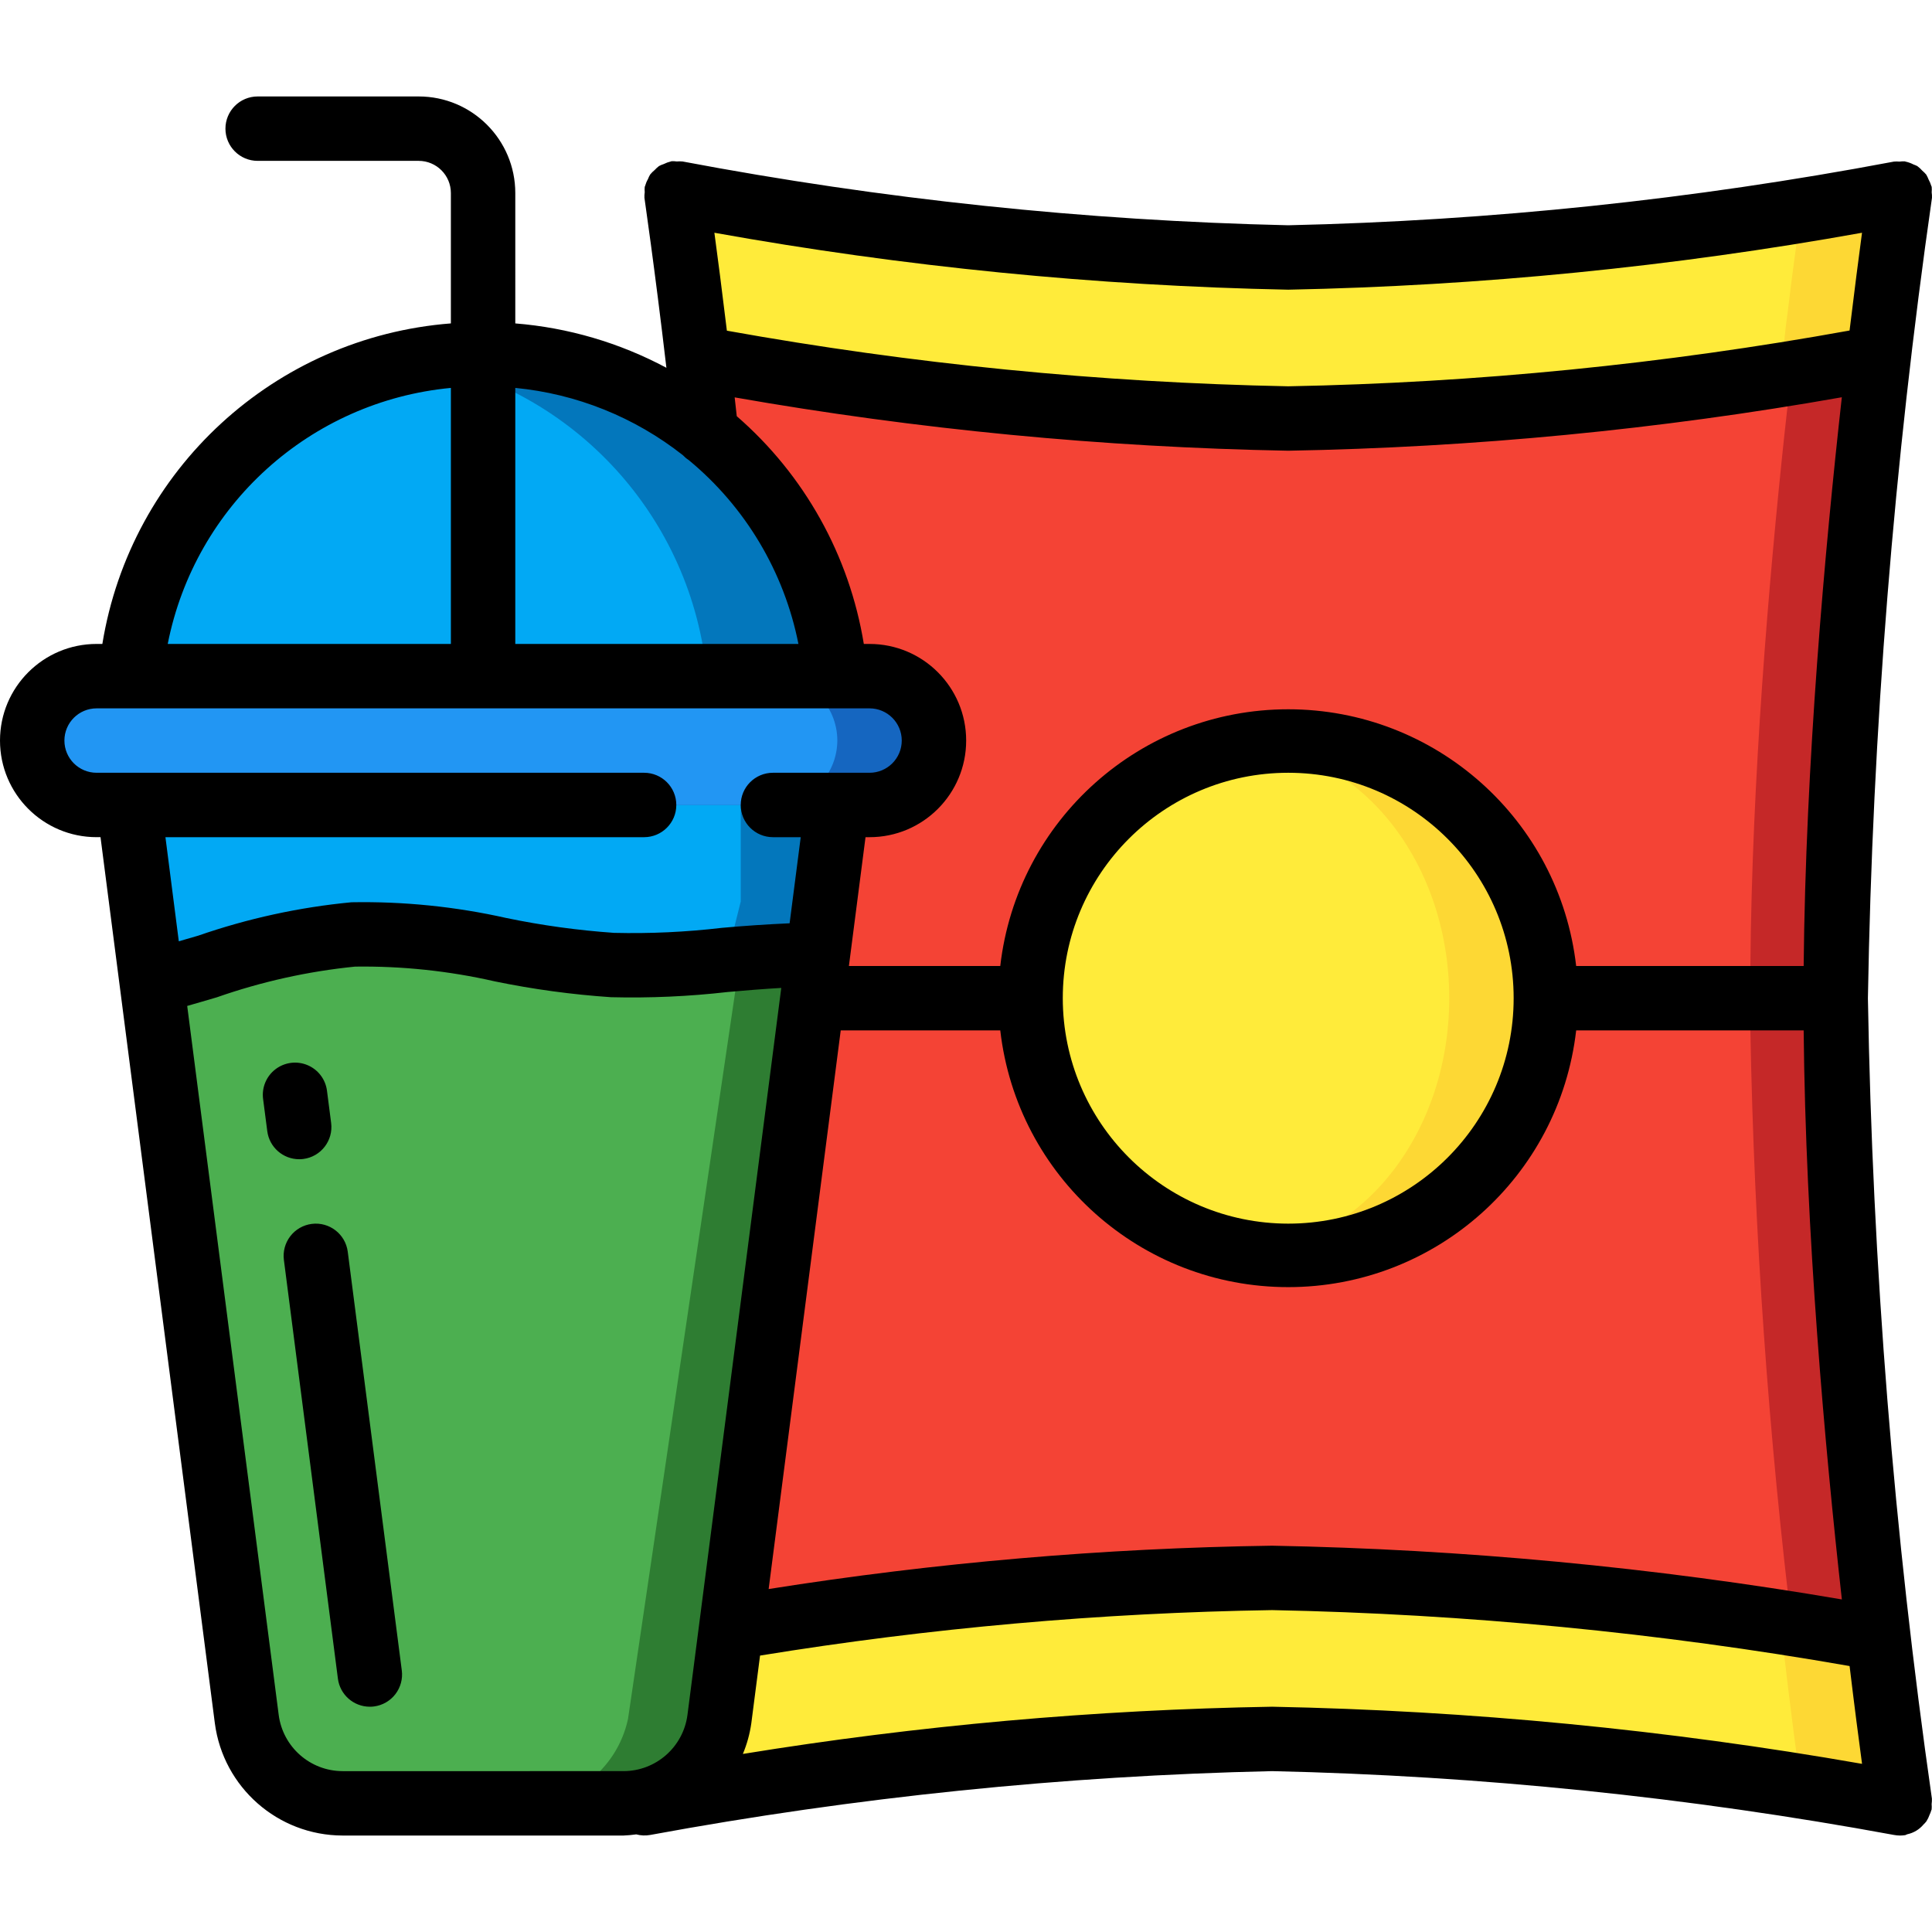 <?xml version="1.0" encoding="iso-8859-1"?>
<!-- Generator: Adobe Illustrator 19.0.0, SVG Export Plug-In . SVG Version: 6.00 Build 0)  -->
<svg version="1.1" id="Capa_1" xmlns="http://www.w3.org/2000/svg" xmlns:xlink="http://www.w3.org/1999/xlink" x="0px" y="0px"
	 viewBox="0 0 511.914 511.914" style="enable-background:new 0 0 511.914 511.914;" xml:space="preserve">
<g>
	<g transform="translate(1 3)">
		<path style="fill:#C52828;" d="M485.485,270.023c0.999,53.863,4.787,107.638,11.349,161.109l-22.699-0.256l-281.344-2.645
			l-8.448-0.939c4.608-40.277,10.325-100.523,10.837-157.269c0.085-2.901,0.085-5.717,0.085-8.533s0-5.717-0.085-8.533
			c-0.427-49.579-4.864-101.803-9.045-141.056c-0.768-7.083-1.536-13.739-2.304-19.968l290.304-0.085h22.699
			c-0.768,6.229-1.536,12.885-2.304,20.053c-4.181,39.253-8.619,91.477-9.045,141.056c-0.085,2.816-0.085,5.717-0.085,8.533
			S485.4,267.122,485.485,270.023z"/>
		<path style="fill:#F44335;" d="M462.787,270.023c1.001,53.778,4.789,107.468,11.349,160.853l-281.344-2.645l-8.448-0.939
			c4.608-40.277,10.325-100.523,10.837-157.269c0.085-2.901,0.085-5.717,0.085-8.533s0-5.717-0.085-8.533
			c-0.427-49.579-4.864-101.803-9.045-141.056c-0.768-7.083-1.536-13.739-2.304-19.968l290.304-0.085
			c-0.768,6.229-1.536,12.885-2.304,20.053c-4.181,39.253-8.619,91.477-9.045,141.056c-0.085,2.816-0.085,5.717-0.085,8.533
			S462.701,267.122,462.787,270.023z"/>
		<g>
			<path style="fill:#FDD834;" d="M408.6,261.49c0,37.703-30.564,68.267-68.267,68.267c-4.294-0.005-8.579-0.405-12.8-1.195
				c-32.225-6.109-55.551-34.273-55.551-67.072s23.326-60.963,55.551-67.072c4.221-0.79,8.506-1.19,12.8-1.195
				C378.036,193.223,408.6,223.787,408.6,261.49z"/>
			<path style="fill:#FDD834;" d="M502.467,474.823c0,0-9.984-1.963-26.283-4.523c-46.34-7.572-93.169-11.764-140.117-12.544
				c-4.437,0-8.96,0.085-13.483,0.171c-48.368,1.79-96.554,6.922-144.213,15.36c0.171-0.939,0.341-2.389,0.597-4.267
				c1.109-7.595,3.072-22.357,5.376-41.728l8.448,0.939c42.992-7.147,86.406-11.48,129.963-12.971h0.171
				c4.437-0.085,8.789-0.171,13.141-0.171c53.929,1.097,107.686,6.461,160.768,16.043
				C499.907,457.842,502.467,474.823,502.467,474.823z"/>
			<path style="fill:#FDD834;" d="M502.467,48.157c0,0-0.768,4.949-1.877,13.653c-0.256,1.792-0.512,3.669-0.768,5.632
				c-0.427,3.072-0.853,6.485-1.28,10.155c-0.085,0.853-0.256,1.792-0.341,2.731c-0.256,1.792-0.512,3.669-0.683,5.632
				c-0.171,1.963-0.427,3.925-0.683,5.888c-51.642,9.607-103.984,14.973-156.501,16.043c-4.011,0-8.021-0.085-12.117-0.171h-1.365
				c-47.955-1.913-95.717-7.188-142.933-15.787h-0.085c-0.171-2.048-0.427-4.011-0.683-5.973c-0.256-1.963-0.427-3.84-0.683-5.632
				c-0.066-0.916-0.18-1.827-0.341-2.731c-0.427-3.669-0.853-7.083-1.28-10.155c-0.256-1.963-0.512-3.925-0.768-5.632
				c-0.512-3.755-0.853-6.827-1.195-9.045c-0.427-2.987-0.683-4.608-0.683-4.608c48.789,9.22,98.186,14.867,147.797,16.896h3.072
				c3.755,0.171,7.509,0.171,11.264,0.171c45.53-0.776,90.939-4.94,135.851-12.459C492.397,50.119,502.467,48.157,502.467,48.157z"
				/>
		</g>
		<g>
			<ellipse style="fill:#FFEB3A;" cx="327.533" cy="261.49" rx="55.467" ry="67.072"/>
			<path style="fill:#FFEB3A;" d="M476.867,474.823c-50.948-9.379-102.513-15.026-154.283-16.896
				c-4.096-0.085-8.107-0.171-12.117-0.171c-44.042,0.672-87.983,4.436-131.499,11.264c1.109-7.595,3.072-22.357,5.376-41.728
				l8.448,0.939c42.992-7.147,86.406-11.48,129.963-12.971h0.171c49.746,1.823,99.304,7.126,148.309,15.872
				c2.133,18.603,4.011,32.512,4.949,39.168C476.611,473.287,476.867,474.823,476.867,474.823z"/>
			<path style="fill:#FFEB3A;" d="M476.867,48.157c0,0-0.256,1.621-0.683,4.608c-0.341,2.219-0.683,5.291-1.195,9.045
				c-0.256,1.792-0.512,3.669-0.768,5.632c-0.427,3.072-0.853,6.485-1.28,10.155c-0.085,0.853-0.256,1.792-0.341,2.731
				c-0.256,1.792-0.512,3.669-0.683,5.632c-0.171,1.963-0.427,3.925-0.683,5.888c-47.234,8.693-95.028,13.997-143.019,15.872h-1.365
				c-47.955-1.913-95.717-7.188-142.933-15.787h-0.085c-0.171-2.048-0.427-4.011-0.683-5.973c-0.256-1.963-0.427-3.84-0.683-5.632
				c-0.066-0.916-0.18-1.827-0.341-2.731c-0.427-3.669-0.853-7.083-1.28-10.155c-0.256-1.963-0.512-3.925-0.768-5.632
				c-0.512-3.755-0.853-6.827-1.195-9.045c44.912,7.518,90.321,11.683,135.851,12.459c3.755,0,7.509,0,11.264-0.171h3.072
				C378.681,63.023,428.077,57.376,476.867,48.157z"/>
		</g>
		<polygon style="fill:#0377BC;" points="220.867,193.223 220.867,210.29 215.747,249.885 212.333,270.023 41.923,278.557 
			41.667,276.85 39.192,257.394 33.133,210.29 33.133,193.223 		"/>
		<path style="fill:#2E7D32;" d="M215.747,249.885l-26.112,202.581c-1.666,12.777-12.544,22.341-25.429,22.357H89.795
			c-12.886-0.016-23.764-9.58-25.429-22.357L41.923,278.557l-2.731-21.163c13.227-3.499,26.368-8.363,39.68-11.008
			c4.537-0.89,9.126-1.489,13.739-1.792c18.688-1.024,37.461,4.352,56.149,6.912c4.159,0.609,8.345,1.008,12.544,1.195
			c4.635,0.241,9.281,0.184,13.909-0.171C188.696,251.847,202.349,249.799,215.747,249.885z"/>
		<path style="fill:#4CAF50;" d="M195.267,249.885l-0.393,2.645L165.4,452.466c-2.918,13.582-15.249,23.048-29.124,22.357H97.133
			c-13.869,0.682-26.19-8.782-29.107-22.357L42.315,278.557l-3.123-21.163c15.138-3.499,30.182-8.363,45.414-11.008
			c15.996,2.943,32.135,5.05,48.35,6.315c10.562,0.239,21.128-0.16,31.642-1.195C174.855,250.738,185.112,249.885,195.267,249.885z"
			/>
		<path style="fill:#0377BC;" d="M220.867,193.223H33.133l0.427-17.067c3.808-41.889,35.016-76.131,76.373-83.797
			c2.816-0.512,5.632-0.853,8.533-1.109h17.067c45.105,4.059,80.848,39.802,84.907,84.907L220.867,193.223z"/>
		<g>
			<polygon style="fill:#02A9F4;" points="195.267,193.223 195.267,205.418 195.267,235.89 191.666,250.277 42.145,252.957 
				39.525,239.056 33.133,205.418 33.133,193.223 			"/>
			<path style="fill:#02A9F4;" d="M186.733,193.223h-153.6l0.427-17.067c3.808-41.889,35.016-76.131,76.373-83.797
				c41.357,7.666,72.566,41.908,76.373,83.797L186.733,193.223z"/>
		</g>
		<path style="fill:#1566C0;" d="M246.467,193.223c-0.07,9.397-7.67,16.997-17.067,17.067H24.6
			c-9.414-0.028-17.039-7.653-17.067-17.067c-0.024-4.528,1.793-8.871,5.035-12.032c3.161-3.241,7.504-5.059,12.032-5.035h204.8
			C238.814,176.185,246.439,183.809,246.467,193.223z"/>
		<path style="fill:#2296F3;" d="M220.867,193.223c-0.07,9.397-7.67,16.997-17.067,17.067H24.6
			c-9.414-0.028-17.039-7.653-17.067-17.067c-0.024-4.528,1.793-8.871,5.035-12.032c3.161-3.241,7.504-5.059,12.032-5.035h179.2
			C213.214,176.185,220.839,183.809,220.867,193.223z"/>
	</g>
	<g>
		<path d="M80.375,307.089c4.672-0.607,7.969-4.885,7.364-9.557l-1.101-8.533c-0.39-3.024-2.364-5.611-5.178-6.785
			c-2.814-1.174-6.041-0.758-8.465,1.092c-2.424,1.85-3.677,4.853-3.287,7.877l1.109,8.533c0.548,4.25,4.163,7.433,8.448,7.441
			C79.637,307.159,80.008,307.136,80.375,307.089z"/>
		<path d="M82.594,324.292c-2.245,0.289-4.284,1.459-5.666,3.251c-1.383,1.792-1.997,4.061-1.706,6.306l14.31,110.933
			c0.548,4.25,4.163,7.433,8.448,7.441c0.371,0.003,0.742-0.02,1.109-0.068c2.245-0.289,4.284-1.459,5.666-3.251
			c1.383-1.792,1.997-4.061,1.706-6.306L92.143,331.664C91.541,326.993,87.266,323.692,82.594,324.292z"/>
		<path d="M511.829,50.969c0.043-0.485,0.043-0.974,0-1.459c0-0.085-0.077-0.145-0.094-0.222c-0.173-0.594-0.414-1.167-0.717-1.707
			c-0.172-0.455-0.384-0.895-0.631-1.314c-0.309-0.373-0.651-0.715-1.024-1.024c-0.403-0.46-0.855-0.875-1.348-1.237
			c-0.326-0.165-0.662-0.307-1.007-0.427c-0.666-0.346-1.374-0.601-2.108-0.759c-0.068,0-0.111-0.06-0.179-0.068
			c-0.473-0.02-0.947,0.003-1.417,0.068c-0.497-0.047-0.997-0.047-1.493,0l-0.452,0.085
			c-52.793,9.962-106.314,15.576-160.026,16.785c-53.868-1.236-107.543-6.889-160.486-16.905c-0.502-0.047-1.008-0.047-1.51,0
			c-0.461-0.065-0.926-0.088-1.391-0.068c-0.077,0-0.128,0.06-0.205,0.068c-0.641,0.152-1.263,0.378-1.852,0.674
			c-0.439,0.142-0.864,0.322-1.271,0.538c-0.408,0.31-0.788,0.655-1.135,1.033c-0.448,0.363-0.857,0.772-1.22,1.22
			c-0.227,0.387-0.421,0.792-0.58,1.212c-0.328,0.575-0.583,1.188-0.759,1.826c0,0.077-0.077,0.137-0.094,0.222
			c-0.043,0.471-0.043,0.945,0,1.417c-0.073,0.491-0.098,0.989-0.077,1.485c0,0.213,2.645,17.92,5.82,45.039
			c-12.396-6.629-26.026-10.632-40.038-11.759V51.157c0-14.138-11.462-25.6-25.6-25.6H68.267c-4.713,0-8.533,3.821-8.533,8.533
			s3.821,8.533,8.533,8.533h42.667c4.713,0,8.533,3.821,8.533,8.533v34.534c-46.682,3.634-84.828,38.716-92.348,84.932H25.6
			c-14.138,0-25.6,11.462-25.6,25.6c0,14.138,11.462,25.6,25.6,25.6h1.033l30.293,234.769c2.229,17.004,16.703,29.73,33.852,29.764
			h74.445c1.125-0.046,2.247-0.149,3.362-0.307c1.205,0.325,2.467,0.378,3.695,0.154c54.39-10.025,109.495-15.68,164.787-16.913
			c55.292,1.233,110.397,6.888,164.787,16.913c0.532,0.099,1.072,0.151,1.613,0.154c0.414-0.006,0.827-0.037,1.237-0.094
			c0.247,0,0.435-0.188,0.674-0.247c1.667-0.356,3.168-1.257,4.267-2.56c0.28-0.264,0.54-0.55,0.777-0.853
			c0.353-0.547,0.639-1.135,0.853-1.749c0.179-0.364,0.324-0.744,0.435-1.135c0-0.094,0.085-0.162,0.102-0.256
			c0.043-0.483,0.043-0.968,0-1.451c0.068-0.472,0.094-0.949,0.077-1.425c-10.085-70.274-15.748-141.112-16.956-212.096
			c1.215-70.976,6.884-141.805,16.973-212.07C511.928,51.935,511.902,51.449,511.829,50.969z M222.763,273.023h42.274
			c4.46,38.763,37.278,68.021,76.297,68.021s71.836-29.258,76.297-68.021h60.279c0.512,53.513,5.615,110.362,10.121,150.775
			c-49.891-8.538-100.356-13.299-150.963-14.242c-44.684,0.647-89.265,4.485-133.402,11.486L222.763,273.023z M281.6,264.49
			c0-32.99,26.744-59.733,59.733-59.733s59.733,26.744,59.733,59.733s-26.744,59.733-59.733,59.733
			C308.359,324.186,281.638,297.464,281.6,264.49z M477.909,255.957H417.63c-4.46-38.763-37.278-68.021-76.297-68.021
			s-71.836,29.258-76.297,68.021H224.93l4.403-34.133h1.067c14.139,0,25.6-11.462,25.6-25.6c0-14.139-11.461-25.6-25.6-25.6h-1.519
			c-3.821-23.433-15.733-44.786-33.664-60.348c-0.188-1.707-0.373-3.368-0.555-4.983c48.451,8.498,97.489,13.223,146.671,14.131
			c49.192-0.872,98.239-5.608,146.688-14.165C483.516,145.663,478.421,202.478,477.909,255.957z M493.372,61.67
			c-0.853,6.417-2.014,15.266-3.302,25.907c-49.104,8.897-98.842,13.839-148.736,14.78c-49.89-0.98-99.624-5.908-148.736-14.737
			c-1.289-10.684-2.441-19.499-3.311-25.95c50.207,9.02,101.047,14.065,152.047,15.087C392.331,75.739,443.169,70.694,493.372,61.67
			z M180.949,120.618c0.458,0.488,0.973,0.918,1.536,1.28c15.019,12.404,25.289,29.618,29.073,48.725h-75.025v-67.84
			C152.743,104.346,168.161,110.537,180.949,120.618z M119.467,102.783v67.84H44.442C51.687,133.902,82.204,106.308,119.467,102.783
			z M170.667,204.757H25.6c-4.713,0-8.533-3.821-8.533-8.533c0-4.713,3.821-8.533,8.533-8.533h204.8
			c4.713,0,8.533,3.821,8.533,8.533c0,4.713-3.821,8.533-8.533,8.533h-25.6c-4.713,0-8.533,3.821-8.533,8.533
			s3.821,8.533,8.533,8.533h7.364l-2.944,22.818c-6.076,0.273-12.083,0.674-17.98,1.212c-9.475,1.111-19.016,1.553-28.553,1.323
			c-9.584-0.666-19.112-1.981-28.518-3.934c-13.463-3.024-27.24-4.425-41.037-4.173c-13.85,1.321-27.492,4.295-40.636,8.858
			c-1.707,0.512-3.413,0.973-5.12,1.485l-3.541-27.588h126.831c4.713,0,8.533-3.82,8.533-8.533S175.38,204.757,170.667,204.757z
			 M73.847,454.408l-24.243-187.87c2.62-0.768,5.239-1.493,7.859-2.287c11.844-4.15,24.138-6.88,36.625-8.132
			c12.445-0.173,24.866,1.139,37.001,3.908c10.164,2.097,20.459,3.499,30.814,4.198c10.313,0.257,20.632-0.202,30.882-1.374
			c4.881-0.444,9.583-0.811,14.225-1.084l-24.858,192.64c-1.116,8.503-8.355,14.865-16.93,14.882H90.778
			C82.202,469.273,74.964,462.91,73.847,454.408z M196.838,464.733c1.088-2.608,1.839-5.343,2.236-8.141l2.313-17.92
			c44.874-7.308,90.221-11.335,135.68-12.049c51.308,1.013,102.463,5.969,153.011,14.822c1.28,10.65,2.432,19.499,3.302,25.916
			c-51.638-9.053-103.898-14.114-156.314-15.138C290.084,453.013,243.219,457.194,196.838,464.733z"/>
	</g>
</g>
<g>
</g>
<g>
</g>
<g>
</g>
<g>
</g>
<g>
</g>
<g>
</g>
<g>
</g>
<g>
</g>
<g>
</g>
<g>
</g>
<g>
</g>
<g>
</g>
<g>
</g>
<g>
</g>
<g>
</g>
</svg>
